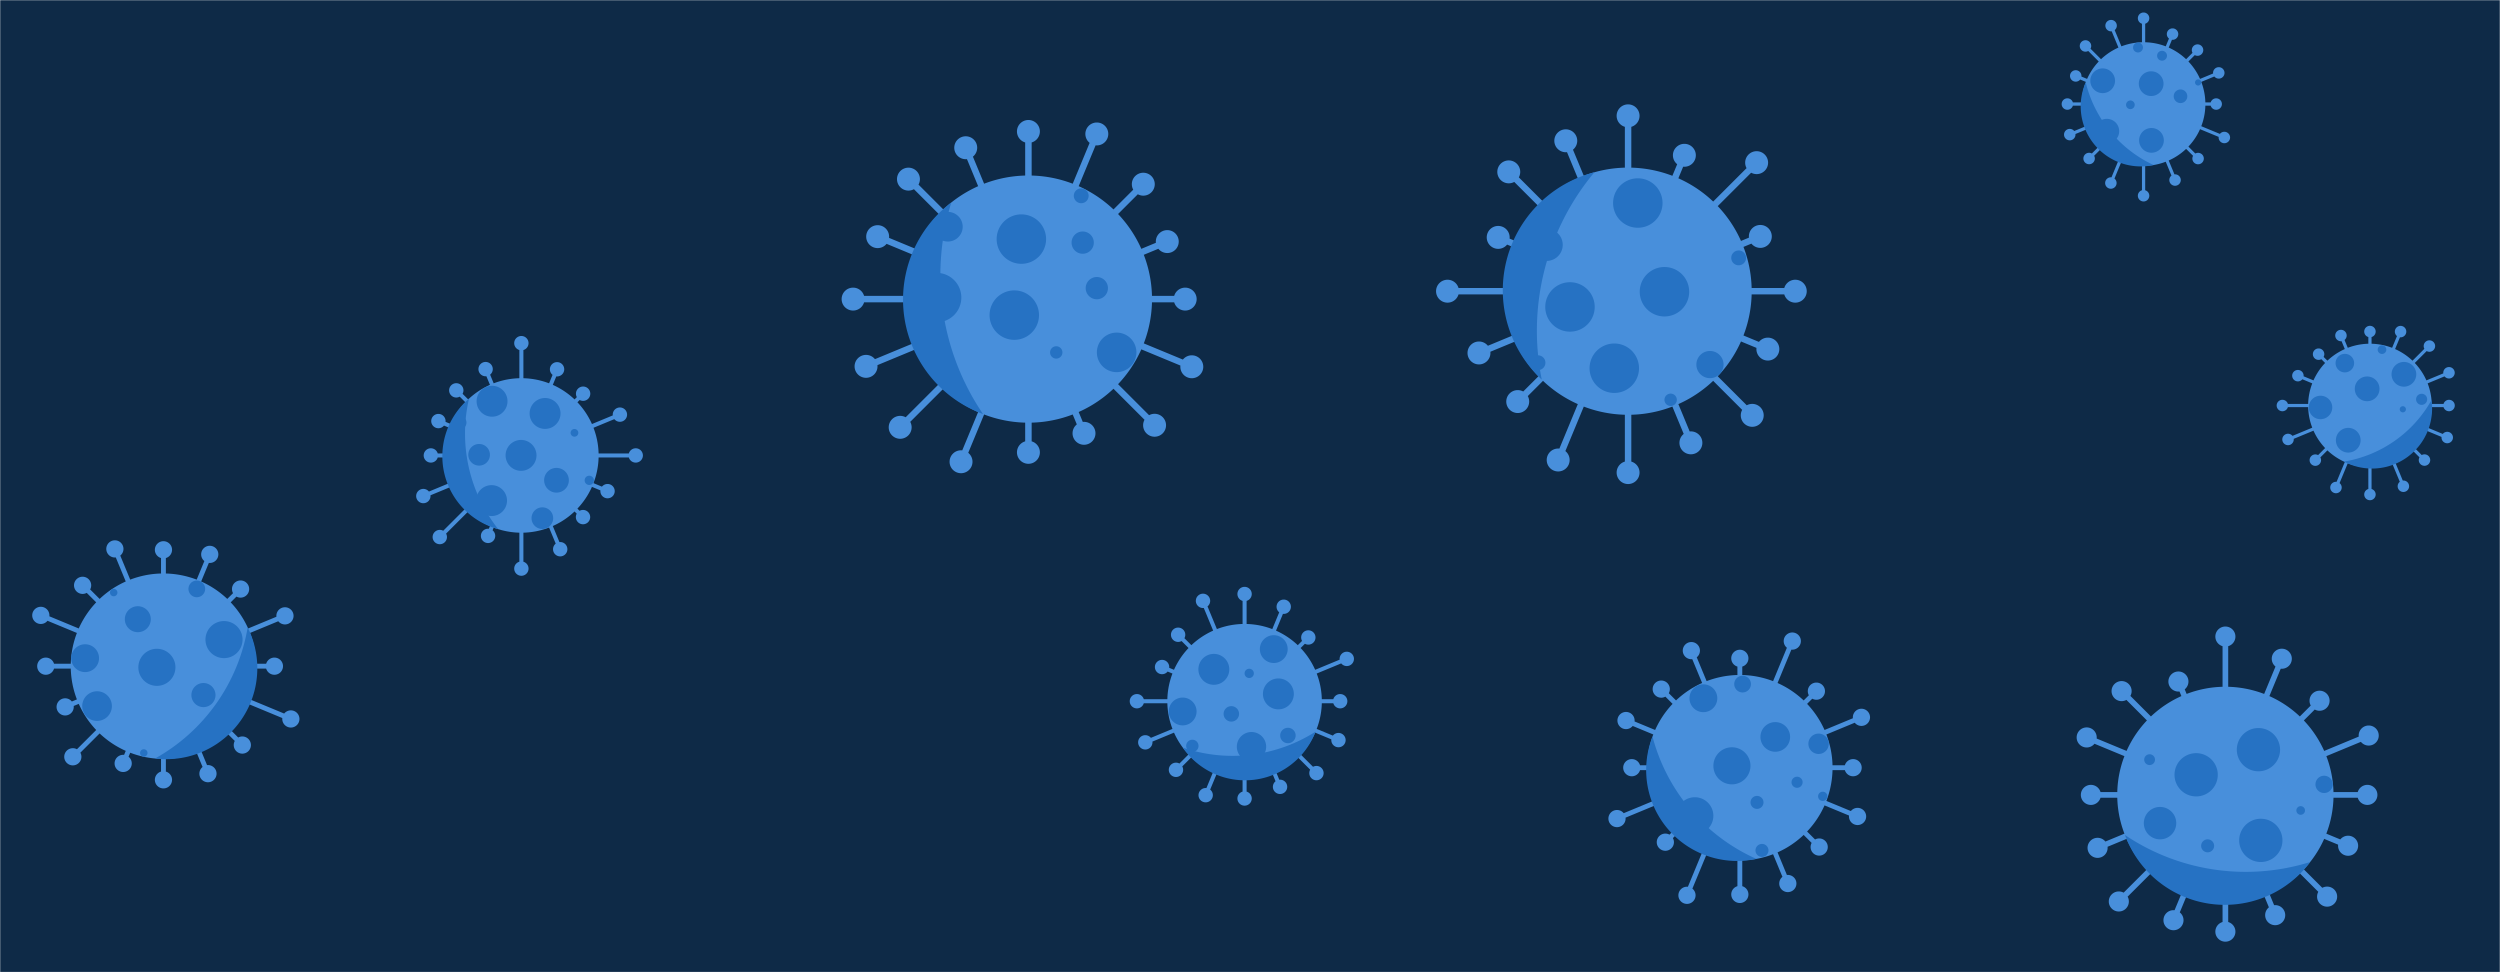 <svg xmlns="http://www.w3.org/2000/svg" version="1.1" xmlns:xlink="http://www.w3.org/1999/xlink" xmlns:svgjs="http://svgjs.com/svgjs" width="1440" height="560" preserveAspectRatio="none" viewBox="0 0 1440 560"><g mask="url(&quot;#SvgjsMask1000&quot;)" fill="none"><rect width="1440" height="560" x="0" y="0" fill="#0e2a47"></rect><path d="M663.54 170.41L663.54 174.14L682.67 174.14L682.67 170.41zM676.07 172.28 a6.6 6.6 0 1 0 13.2 0 a6.6 6.6 0 1 0 -13.2 0zM658.83 197.79L657.41 201.23L685.77 212.98L687.2 209.54zM679.88 211.26 a6.6 6.6 0 1 0 13.2 0 a6.6 6.6 0 1 0 -13.2 0zM644.01 221.28L641.37 223.92L663.73 246.27L666.36 243.64zM658.44 244.95 a6.6 6.6 0 1 0 13.2 0 a6.6 6.6 0 1 0 -13.2 0zM621.32 237.32L617.88 238.74L622.67 250.3L626.11 248.87zM617.79 249.59 a6.6 6.6 0 1 0 13.2 0 a6.6 6.6 0 1 0 -13.2 0zM594.23 243.45L590.5 243.45L590.5 260.55L594.23 260.55zM585.77 260.55 a6.6 6.6 0 1 0 13.2 0 a6.6 6.6 0 1 0 -13.2 0zM566.85 238.74L563.41 237.32L551.84 265.25L555.28 266.68zM546.96 265.97 a6.6 6.6 0 1 0 13.2 0 a6.6 6.6 0 1 0 -13.2 0zM543.36 223.92L540.72 221.28L517.19 244.82L519.82 247.46zM511.9 246.14 a6.6 6.6 0 1 0 13.2 0 a6.6 6.6 0 1 0 -13.2 0zM527.33 201.23L525.9 197.79L498.13 209.29L499.56 212.74zM492.24 211.02 a6.6 6.6 0 1 0 13.2 0 a6.6 6.6 0 1 0 -13.2 0zM521.2 174.14L521.2 170.41L491.38 170.41L491.38 174.14zM484.78 172.28 a6.6 6.6 0 1 0 13.2 0 a6.6 6.6 0 1 0 -13.2 0zM525.9 146.76L527.33 143.32L506.25 134.59L504.82 138.03zM498.93 136.31 a6.6 6.6 0 1 0 13.2 0 a6.6 6.6 0 1 0 -13.2 0zM540.72 123.27L543.36 120.64L524.59 101.86L521.95 104.5zM516.67 103.18 a6.6 6.6 0 1 0 13.2 0 a6.6 6.6 0 1 0 -13.2 0zM563.41 107.24L566.85 105.81L557.98 84.39L554.54 85.81zM549.66 85.1 a6.6 6.6 0 1 0 13.2 0 a6.6 6.6 0 1 0 -13.2 0zM590.5 101.11L594.23 101.11L594.23 75.72L590.5 75.72zM585.77 75.72 a6.6 6.6 0 1 0 13.2 0 a6.6 6.6 0 1 0 -13.2 0zM617.88 105.81L621.32 107.24L633.49 77.87L630.05 76.44zM625.17 77.16 a6.6 6.6 0 1 0 13.2 0 a6.6 6.6 0 1 0 -13.2 0zM641.37 120.64L644.01 123.27L659.86 107.42L657.23 104.78zM651.94 106.1 a6.6 6.6 0 1 0 13.2 0 a6.6 6.6 0 1 0 -13.2 0zM657.41 143.32L658.83 146.76L673.06 140.87L671.63 137.43zM665.75 139.15 a6.6 6.6 0 1 0 13.2 0 a6.6 6.6 0 1 0 -13.2 0zM521.18 172.28 a71.19 71.19 0 1 0 142.38 0 a71.19 71.19 0 1 0 -142.38 0z" fill="#488fdb"></path><path d="M566.23 238.5 A70.194 70.194 0 0 1 547.97 116.62M547.97 116.62 A142.387 142.387 0 0 0 566.23 238.5" fill="#2672c3" fill-rule="nonzero"></path><path d="M574.07 137.72 a14.24 14.24 0 1 0 28.48 0 a14.24 14.24 0 1 0 -28.48 0zM569.99 181.51 a14.24 14.24 0 1 0 28.48 0 a14.24 14.24 0 1 0 -28.48 0zM604.84 203 a3.56 3.56 0 1 0 7.12 0 a3.56 3.56 0 1 0 -7.12 0zM525.25 171.41 a14.24 14.24 0 1 0 28.48 0 a14.24 14.24 0 1 0 -28.48 0zM528.91 202.31 a2.85 2.85 0 1 0 5.7 0 a2.85 2.85 0 1 0 -5.7 0zM617.22 139.75 a6.41 6.41 0 1 0 12.82 0 a6.41 6.41 0 1 0 -12.82 0zM625.36 165.97 a6.41 6.41 0 1 0 12.82 0 a6.41 6.41 0 1 0 -12.82 0zM631.8 202.97 a11.39 11.39 0 1 0 22.78 0 a11.39 11.39 0 1 0 -22.78 0zM618.51 112.78 a4.27 4.27 0 1 0 8.54 0 a4.27 4.27 0 1 0 -8.54 0zM537.43 130.59 a8.54 8.54 0 1 0 17.08 0 a8.54 8.54 0 1 0 -17.08 0z" fill="#2672c3" fill-rule="nonzero"></path><path d="M1344.1 456.23L1344.1 459.5L1363.61 459.5L1363.61 456.23zM1357.83 457.86 a5.78 5.78 0 1 0 11.56 0 a5.78 5.78 0 1 0 -11.56 0zM1339.98 480.19L1338.73 483.2L1351.89 488.65L1353.14 485.64zM1346.73 487.15 a5.78 5.78 0 1 0 11.56 0 a5.78 5.78 0 1 0 -11.56 0zM1327.01 500.75L1324.7 503.05L1339.26 517.61L1341.57 515.3zM1334.64 516.46 a5.78 5.78 0 1 0 11.56 0 a5.78 5.78 0 1 0 -11.56 0zM1307.16 514.77L1304.15 516.02L1309.01 527.75L1312.02 526.51zM1304.73 527.13 a5.78 5.78 0 1 0 11.56 0 a5.78 5.78 0 1 0 -11.56 0zM1283.45 520.14L1280.19 520.14L1280.19 536.63L1283.45 536.63zM1276.04 536.63 a5.78 5.78 0 1 0 11.56 0 a5.78 5.78 0 1 0 -11.56 0zM1259.5 516.02L1256.49 514.77L1250.42 529.42L1253.43 530.67zM1246.15 530.04 a5.78 5.78 0 1 0 11.56 0 a5.78 5.78 0 1 0 -11.56 0zM1238.94 503.05L1236.64 500.75L1219.28 518.1L1221.59 520.4zM1214.66 519.25 a5.78 5.78 0 1 0 11.56 0 a5.78 5.78 0 1 0 -11.56 0zM1224.91 483.2L1223.67 480.19L1207.58 486.85L1208.83 489.86zM1202.43 488.36 a5.78 5.78 0 1 0 11.56 0 a5.78 5.78 0 1 0 -11.56 0zM1219.55 459.5L1219.55 456.23L1204.35 456.23L1204.35 459.5zM1198.57 457.86 a5.78 5.78 0 1 0 11.56 0 a5.78 5.78 0 1 0 -11.56 0zM1223.67 435.54L1224.91 432.53L1202.56 423.27L1201.31 426.28zM1196.15 424.77 a5.78 5.78 0 1 0 11.56 0 a5.78 5.78 0 1 0 -11.56 0zM1236.64 414.98L1238.94 412.68L1223.19 396.92L1220.88 399.23zM1216.26 398.08 a5.78 5.78 0 1 0 11.56 0 a5.78 5.78 0 1 0 -11.56 0zM1256.49 400.96L1259.5 399.71L1256.28 391.94L1253.27 393.19zM1248.99 392.56 a5.78 5.78 0 1 0 11.56 0 a5.78 5.78 0 1 0 -11.56 0zM1280.19 395.59L1283.45 395.59L1283.45 366.66L1280.19 366.66zM1276.04 366.66 a5.78 5.78 0 1 0 11.56 0 a5.78 5.78 0 1 0 -11.56 0zM1304.15 399.71L1307.16 400.96L1315.82 380.06L1312.8 378.81zM1308.53 379.43 a5.78 5.78 0 1 0 11.56 0 a5.78 5.78 0 1 0 -11.56 0zM1324.7 412.68L1327.01 414.98L1337.22 404.77L1334.91 402.47zM1330.29 403.62 a5.78 5.78 0 1 0 11.56 0 a5.78 5.78 0 1 0 -11.56 0zM1338.73 432.53L1339.98 435.54L1365.01 425.17L1363.76 422.16zM1358.6 423.67 a5.78 5.78 0 1 0 11.56 0 a5.78 5.78 0 1 0 -11.56 0zM1219.53 457.86 a62.29 62.29 0 1 0 124.58 0 a62.29 62.29 0 1 0 -124.58 0z" fill="#488fdb"></path><path d="M1330.68 496.52 A61.294 61.294 0 0 1 1223.97 480.97M1223.97 480.97 A124.589 124.589 0 0 0 1330.68 496.52" fill="#2672c3" fill-rule="nonzero"></path><path d="M1289.77 484.06 a12.46 12.46 0 1 0 24.92 0 a12.46 12.46 0 1 0 -24.92 0zM1294.03 514.49 a3.11 3.11 0 1 0 6.22 0 a3.11 3.11 0 1 0 -6.22 0zM1252.52 446.28 a12.46 12.46 0 1 0 24.92 0 a12.46 12.46 0 1 0 -24.92 0zM1288.4 431.81 a12.46 12.46 0 1 0 24.92 0 a12.46 12.46 0 1 0 -24.92 0zM1250.76 507.05 a7.48 7.48 0 1 0 14.96 0 a7.48 7.48 0 1 0 -14.96 0zM1234.84 474.13 a9.34 9.34 0 1 0 18.68 0 a9.34 9.34 0 1 0 -18.68 0zM1235.06 437.56 a3.11 3.11 0 1 0 6.22 0 a3.11 3.11 0 1 0 -6.22 0zM1333.71 451.8 a4.98 4.98 0 1 0 9.96 0 a4.98 4.98 0 1 0 -9.96 0zM1267.86 487.2 a3.74 3.74 0 1 0 7.48 0 a3.74 3.74 0 1 0 -7.48 0zM1322.7 466.83 a2.49 2.49 0 1 0 4.98 0 a2.49 2.49 0 1 0 -4.98 0z" fill="#2672c3" fill-rule="nonzero"></path><path d="M1008.95 165.87L1008.95 169.59L1034.08 169.59L1034.08 165.87zM1027.48 167.73 a6.6 6.6 0 1 0 13.2 0 a6.6 6.6 0 1 0 -13.2 0zM1004.24 193.24L1002.82 196.69L1017.57 202.8L1019 199.35zM1011.69 201.08 a6.6 6.6 0 1 0 13.2 0 a6.6 6.6 0 1 0 -13.2 0zM989.42 216.74L986.79 219.37L1007.97 240.56L1010.61 237.92zM1002.69 239.24 a6.6 6.6 0 1 0 13.2 0 a6.6 6.6 0 1 0 -13.2 0zM966.74 232.77L963.29 234.19L972.24 255.79L975.68 254.37zM967.36 255.08 a6.6 6.6 0 1 0 13.2 0 a6.6 6.6 0 1 0 -13.2 0zM939.64 238.9L935.92 238.9L935.92 272.21L939.64 272.21zM931.18 272.21 a6.6 6.6 0 1 0 13.2 0 a6.6 6.6 0 1 0 -13.2 0zM912.27 234.19L908.82 232.77L895.78 264.24L899.23 265.67zM890.91 264.96 a6.6 6.6 0 1 0 13.2 0 a6.6 6.6 0 1 0 -13.2 0zM888.77 219.37L886.14 216.74L872.89 229.98L875.53 232.62zM867.61 231.3 a6.6 6.6 0 1 0 13.2 0 a6.6 6.6 0 1 0 -13.2 0zM872.74 196.69L871.31 193.24L851.17 201.59L852.6 205.03zM845.29 203.31 a6.6 6.6 0 1 0 13.2 0 a6.6 6.6 0 1 0 -13.2 0zM866.61 169.59L866.61 165.87L833.77 165.87L833.77 169.59zM827.17 167.73 a6.6 6.6 0 1 0 13.2 0 a6.6 6.6 0 1 0 -13.2 0zM871.31 142.22L872.74 138.77L863.67 135.01L862.24 138.46zM856.36 136.74 a6.6 6.6 0 1 0 13.2 0 a6.6 6.6 0 1 0 -13.2 0zM886.14 118.72L888.77 116.09L870.37 97.68L867.73 100.32zM862.45 99 a6.6 6.6 0 1 0 13.2 0 a6.6 6.6 0 1 0 -13.2 0zM908.82 102.69L912.27 101.26L903.61 80.38L900.17 81.8zM895.29 81.09 a6.6 6.6 0 1 0 13.2 0 a6.6 6.6 0 1 0 -13.2 0zM935.92 96.56L939.64 96.56L939.64 66.72L935.92 66.72zM931.18 66.72 a6.6 6.6 0 1 0 13.2 0 a6.6 6.6 0 1 0 -13.2 0zM963.29 101.26L966.74 102.69L971.93 90.16L968.48 88.74zM963.6 89.45 a6.6 6.6 0 1 0 13.2 0 a6.6 6.6 0 1 0 -13.2 0zM986.79 116.09L989.42 118.72L1013.14 95.01L1010.5 92.37zM1005.22 93.69 a6.6 6.6 0 1 0 13.2 0 a6.6 6.6 0 1 0 -13.2 0zM1002.82 138.77L1004.24 142.22L1014.67 137.9L1013.24 134.46zM1007.35 136.18 a6.6 6.6 0 1 0 13.2 0 a6.6 6.6 0 1 0 -13.2 0zM866.59 167.73 a71.19 71.19 0 1 0 142.38 0 a71.19 71.19 0 1 0 -142.38 0z" fill="#488fdb"></path><path d="M888.06 218.68 A70.194 70.194 0 0 1 918.37 99.23M918.37 99.23 A142.387 142.387 0 0 0 888.06 218.68" fill="#2672c3" fill-rule="nonzero"></path><path d="M881.62 208.93 a4.27 4.27 0 1 0 8.54 0 a4.27 4.27 0 1 0 -8.54 0zM890.07 176.8 a14.24 14.24 0 1 0 28.48 0 a14.24 14.24 0 1 0 -28.48 0zM881.61 141.03 a9.26 9.26 0 1 0 18.52 0 a9.26 9.26 0 1 0 -18.52 0zM915.59 212.1 a14.24 14.24 0 1 0 28.48 0 a14.24 14.24 0 1 0 -28.48 0zM944.49 168.04 a14.24 14.24 0 1 0 28.48 0 a14.24 14.24 0 1 0 -28.48 0zM958.73 230.28 a3.56 3.56 0 1 0 7.12 0 a3.56 3.56 0 1 0 -7.12 0zM929.14 116.95 a14.24 14.24 0 1 0 28.48 0 a14.24 14.24 0 1 0 -28.48 0zM870.39 172.76 a2.85 2.85 0 1 0 5.7 0 a2.85 2.85 0 1 0 -5.7 0zM977.11 209.99 a7.83 7.83 0 1 0 15.66 0 a7.83 7.83 0 1 0 -15.66 0zM997.2 148.54 a4.27 4.27 0 1 0 8.54 0 a4.27 4.27 0 1 0 -8.54 0z" fill="#2672c3" fill-rule="nonzero"></path><path d="M1055.53 440.79L1055.53 443.59L1067.39 443.59L1067.39 440.79zM1062.44 442.19 a4.95 4.95 0 1 0 9.9 0 a4.95 4.95 0 1 0 -9.9 0zM1052 461.33L1050.93 463.91L1069.43 471.57L1070.5 468.99zM1065.01 470.28 a4.95 4.95 0 1 0 9.9 0 a4.95 4.95 0 1 0 -9.9 0zM1040.88 478.95L1038.91 480.92L1046.86 488.88L1048.84 486.9zM1042.9 487.89 a4.95 4.95 0 1 0 9.9 0 a4.95 4.95 0 1 0 -9.9 0zM1023.87 490.97L1021.29 492.04L1028.5 509.45L1031.08 508.38zM1024.84 508.91 a4.95 4.95 0 1 0 9.9 0 a4.95 4.95 0 1 0 -9.9 0zM1003.55 495.57L1000.75 495.57L1000.75 515.19L1003.55 515.19zM997.2 515.19 a4.95 4.95 0 1 0 9.9 0 a4.95 4.95 0 1 0 -9.9 0zM983.02 492.04L980.43 490.97L970.41 515.17L972.99 516.24zM966.75 515.7 a4.95 4.95 0 1 0 9.9 0 a4.95 4.95 0 1 0 -9.9 0zM965.4 480.92L963.42 478.95L958.25 484.12L960.23 486.09zM954.29 485.1 a4.95 4.95 0 1 0 9.9 0 a4.95 4.95 0 1 0 -9.9 0zM953.37 463.91L952.3 461.33L930.86 470.21L931.93 472.79zM926.44 471.5 a4.95 4.95 0 1 0 9.9 0 a4.95 4.95 0 1 0 -9.9 0zM948.77 443.59L948.77 440.79L939.91 440.79L939.91 443.59zM934.96 442.19 a4.95 4.95 0 1 0 9.9 0 a4.95 4.95 0 1 0 -9.9 0zM952.3 423.06L953.37 420.47L937.12 413.74L936.05 416.33zM931.64 415.03 a4.95 4.95 0 1 0 9.9 0 a4.95 4.95 0 1 0 -9.9 0zM963.42 405.44L965.4 403.46L957.87 395.94L955.9 397.91zM951.93 396.93 a4.95 4.95 0 1 0 9.9 0 a4.95 4.95 0 1 0 -9.9 0zM980.43 393.41L983.02 392.34L975.51 374.23L972.93 375.3zM969.27 374.76 a4.95 4.95 0 1 0 9.9 0 a4.95 4.95 0 1 0 -9.9 0zM1000.75 388.82L1003.55 388.82L1003.55 379.2L1000.75 379.2zM997.2 379.2 a4.95 4.95 0 1 0 9.9 0 a4.95 4.95 0 1 0 -9.9 0zM1021.29 392.34L1023.87 393.41L1033.65 369.79L1031.07 368.72zM1027.41 369.26 a4.95 4.95 0 1 0 9.9 0 a4.95 4.95 0 1 0 -9.9 0zM1038.91 403.46L1040.88 405.44L1047.22 399.09L1045.25 397.12zM1041.29 398.11 a4.95 4.95 0 1 0 9.9 0 a4.95 4.95 0 1 0 -9.9 0zM1050.93 420.47L1052 423.06L1072.72 414.47L1071.65 411.89zM1067.24 413.18 a4.95 4.95 0 1 0 9.9 0 a4.95 4.95 0 1 0 -9.9 0zM948.75 442.19 a53.4 53.4 0 1 0 106.8 0 a53.4 53.4 0 1 0 -106.8 0z" fill="#488fdb"></path><path d="M1011.69 494.73 A52.395 52.395 0 0 1 951.85 424.29M951.85 424.29 A106.79 106.79 0 0 0 1011.69 494.73" fill="#2672c3" fill-rule="nonzero"></path><path d="M986.91 441.11 a10.68 10.68 0 1 0 21.36 0 a10.68 10.68 0 1 0 -21.36 0zM1014.02 424.47 a8.54 8.54 0 1 0 17.08 0 a8.54 8.54 0 1 0 -17.08 0zM965.53 469.89 a10.68 10.68 0 1 0 21.36 0 a10.68 10.68 0 1 0 -21.36 0zM998.92 394.04 a4.81 4.81 0 1 0 9.62 0 a4.81 4.81 0 1 0 -9.62 0zM973.14 402.19 a8.01 8.01 0 1 0 16.02 0 a8.01 8.01 0 1 0 -16.02 0zM1047.22 458.69 a2.67 2.67 0 1 0 5.34 0 a2.67 2.67 0 1 0 -5.34 0zM1041.63 428.42 a5.87 5.87 0 1 0 11.74 0 a5.87 5.87 0 1 0 -11.74 0zM1011.16 489.84 a3.74 3.74 0 1 0 7.48 0 a3.74 3.74 0 1 0 -7.48 0zM1031.91 450.58 a3.2 3.2 0 1 0 6.4 0 a3.2 3.2 0 1 0 -6.4 0zM1008.3 462.18 a3.74 3.74 0 1 0 7.48 0 a3.74 3.74 0 1 0 -7.48 0z" fill="#2672c3" fill-rule="nonzero"></path><path d="M1400.67 232.65L1400.67 234.51L1410.65 234.51L1410.65 232.65zM1407.35 233.58 a3.3 3.3 0 1 0 6.6 0 a3.3 3.3 0 1 0 -6.6 0zM1398.32 246.34L1397.61 248.06L1409.25 252.88L1409.96 251.16zM1406.31 252.02 a3.3 3.3 0 1 0 6.6 0 a3.3 3.3 0 1 0 -6.6 0zM1390.91 258.08L1389.59 259.4L1395.85 265.66L1397.17 264.34zM1393.21 265 a3.3 3.3 0 1 0 6.6 0 a3.3 3.3 0 1 0 -6.6 0zM1379.57 266.1L1377.85 266.81L1383.49 280.44L1385.21 279.73zM1381.05 280.08 a3.3 3.3 0 1 0 6.6 0 a3.3 3.3 0 1 0 -6.6 0zM1366.02 269.17L1364.16 269.17L1364.16 284.83L1366.02 284.83zM1361.79 284.83 a3.3 3.3 0 1 0 6.6 0 a3.3 3.3 0 1 0 -6.6 0zM1352.33 266.81L1350.61 266.1L1344.66 280.46L1346.39 281.17zM1342.22 280.81 a3.3 3.3 0 1 0 6.6 0 a3.3 3.3 0 1 0 -6.6 0zM1340.59 259.4L1339.27 258.08L1332.97 264.38L1334.29 265.7zM1330.33 265.04 a3.3 3.3 0 1 0 6.6 0 a3.3 3.3 0 1 0 -6.6 0zM1332.57 248.06L1331.86 246.34L1317.55 252.27L1318.26 253.99zM1314.6 253.13 a3.3 3.3 0 1 0 6.6 0 a3.3 3.3 0 1 0 -6.6 0zM1329.5 234.51L1329.5 232.65L1314.66 232.65L1314.66 234.51zM1311.36 233.58 a3.3 3.3 0 1 0 6.6 0 a3.3 3.3 0 1 0 -6.6 0zM1331.86 220.82L1332.57 219.1L1323.95 215.53L1323.24 217.25zM1320.29 216.39 a3.3 3.3 0 1 0 6.6 0 a3.3 3.3 0 1 0 -6.6 0zM1339.27 209.08L1340.59 207.76L1336.17 203.34L1334.85 204.66zM1332.21 204 a3.3 3.3 0 1 0 6.6 0 a3.3 3.3 0 1 0 -6.6 0zM1350.61 201.06L1352.33 200.35L1349.25 192.9L1347.53 193.62zM1345.09 193.26 a3.3 3.3 0 1 0 6.6 0 a3.3 3.3 0 1 0 -6.6 0zM1364.16 198L1366.02 198L1366.02 190.97L1364.16 190.97zM1361.79 190.97 a3.3 3.3 0 1 0 6.6 0 a3.3 3.3 0 1 0 -6.6 0zM1377.85 200.35L1379.57 201.06L1383.59 191.35L1381.87 190.64zM1379.43 191 a3.3 3.3 0 1 0 6.6 0 a3.3 3.3 0 1 0 -6.6 0zM1389.59 207.76L1390.91 209.08L1400 199.99L1398.68 198.67zM1396.04 199.33 a3.3 3.3 0 1 0 6.6 0 a3.3 3.3 0 1 0 -6.6 0zM1397.61 219.1L1398.32 220.82L1410.98 215.58L1410.27 213.86zM1407.32 214.72 a3.3 3.3 0 1 0 6.6 0 a3.3 3.3 0 1 0 -6.6 0zM1329.49 233.58 a35.6 35.6 0 1 0 71.2 0 a35.6 35.6 0 1 0 -71.2 0z" fill="#488fdb"></path><path d="M1400.55 230.47 A34.597 34.597 0 0 1 1350.12 265.88M1350.12 265.88 A71.194 71.194 0 0 0 1400.55 230.47" fill="#2672c3" fill-rule="nonzero"></path><path d="M1377.53 215.6 a7.12 7.12 0 1 0 14.24 0 a7.12 7.12 0 1 0 -14.24 0zM1345.47 253.57 a7.12 7.12 0 1 0 14.24 0 a7.12 7.12 0 1 0 -14.24 0zM1356.35 223.97 a7.12 7.12 0 1 0 14.24 0 a7.12 7.12 0 1 0 -14.24 0zM1369.54 201.39 a2.49 2.49 0 1 0 4.98 0 a2.49 2.49 0 1 0 -4.98 0zM1329.86 234.7 a6.76 6.76 0 1 0 13.52 0 a6.76 6.76 0 1 0 -13.52 0zM1391.66 230.01 a3.2 3.2 0 1 0 6.4 0 a3.2 3.2 0 1 0 -6.4 0zM1345.29 209.16 a5.34 5.34 0 1 0 10.68 0 a5.34 5.34 0 1 0 -10.68 0zM1382.25 235.75 a1.78 1.78 0 1 0 3.56 0 a1.78 1.78 0 1 0 -3.56 0zM1374.71 265.18 a1.78 1.78 0 1 0 3.56 0 a1.78 1.78 0 1 0 -3.56 0zM1391.19 249.77 a2.49 2.49 0 1 0 4.98 0 a2.49 2.49 0 1 0 -4.98 0z" fill="#2672c3" fill-rule="nonzero"></path><path d="M147.52 382.32L147.52 385.11L158.06 385.11L158.06 382.32zM153.11 383.72 a4.95 4.95 0 1 0 9.9 0 a4.95 4.95 0 1 0 -9.9 0zM144 402.85L142.93 405.43L167 415.41L168.07 412.82zM162.59 414.12 a4.95 4.95 0 1 0 9.9 0 a4.95 4.95 0 1 0 -9.9 0zM132.88 420.47L130.9 422.45L138.59 430.14L140.57 428.16zM134.63 429.15 a4.95 4.95 0 1 0 9.9 0 a4.95 4.95 0 1 0 -9.9 0zM115.86 432.5L113.28 433.57L118.5 446.17L121.08 445.1zM114.84 445.63 a4.95 4.95 0 1 0 9.9 0 a4.95 4.95 0 1 0 -9.9 0zM95.54 437.09L92.75 437.09L92.75 449.18L95.54 449.18zM89.2 449.18 a4.95 4.95 0 1 0 9.9 0 a4.95 4.95 0 1 0 -9.9 0zM75.01 433.57L72.43 432.5L69.65 439.19L72.24 440.26zM66 439.73 a4.95 4.95 0 1 0 9.9 0 a4.95 4.95 0 1 0 -9.9 0zM57.39 422.45L55.42 420.47L40.96 434.92L42.94 436.9zM37 435.91 a4.95 4.95 0 1 0 9.9 0 a4.95 4.95 0 1 0 -9.9 0zM45.37 405.43L44.3 402.85L37 405.87L38.07 408.46zM32.58 407.17 a4.95 4.95 0 1 0 9.9 0 a4.95 4.95 0 1 0 -9.9 0zM40.77 385.11L40.77 382.32L26.37 382.32L26.37 385.11zM21.42 383.72 a4.95 4.95 0 1 0 9.9 0 a4.95 4.95 0 1 0 -9.9 0zM44.3 364.58L45.37 362L24.04 353.17L22.97 355.75zM18.56 354.46 a4.95 4.95 0 1 0 9.9 0 a4.95 4.95 0 1 0 -9.9 0zM55.42 346.96L57.39 344.98L48.57 336.16L46.59 338.14zM42.63 337.15 a4.95 4.95 0 1 0 9.9 0 a4.95 4.95 0 1 0 -9.9 0zM72.43 334.94L75.01 333.87L67.46 315.64L64.88 316.71zM61.22 316.17 a4.95 4.95 0 1 0 9.9 0 a4.95 4.95 0 1 0 -9.9 0zM92.75 330.34L95.54 330.34L95.54 316.68L92.75 316.68zM89.2 316.68 a4.95 4.95 0 1 0 9.9 0 a4.95 4.95 0 1 0 -9.9 0zM113.28 333.87L115.86 334.94L122.11 319.86L119.53 318.79zM115.87 319.32 a4.95 4.95 0 1 0 9.9 0 a4.95 4.95 0 1 0 -9.9 0zM130.9 344.98L132.88 346.96L139.56 340.28L137.58 338.3zM133.62 339.29 a4.95 4.95 0 1 0 9.9 0 a4.95 4.95 0 1 0 -9.9 0zM142.93 362L144 364.58L164.67 356.02L163.6 353.43zM159.19 354.73 a4.95 4.95 0 1 0 9.9 0 a4.95 4.95 0 1 0 -9.9 0zM40.75 383.72 a53.4 53.4 0 1 0 106.8 0 a53.4 53.4 0 1 0 -106.8 0z" fill="#488fdb"></path><path d="M142.65 361.4 A52.395 52.395 0 0 1 89.34 436.89M89.34 436.89 A106.79 106.79 0 0 0 142.65 361.4" fill="#2672c3" fill-rule="nonzero"></path><path d="M47.37 406.71 a8.54 8.54 0 1 0 17.08 0 a8.54 8.54 0 1 0 -17.08 0zM125.42 418.55 a3.74 3.74 0 1 0 7.48 0 a3.74 3.74 0 1 0 -7.48 0zM79.69 384.38 a10.68 10.68 0 1 0 21.36 0 a10.68 10.68 0 1 0 -21.36 0zM118.35 368.41 a10.68 10.68 0 1 0 21.36 0 a10.68 10.68 0 1 0 -21.36 0zM63.36 341.32 a2.14 2.14 0 1 0 4.28 0 a2.14 2.14 0 1 0 -4.28 0zM71.9 356.66 a7.48 7.48 0 1 0 14.96 0 a7.48 7.48 0 1 0 -14.96 0zM80.69 433.7 a2.14 2.14 0 1 0 4.28 0 a2.14 2.14 0 1 0 -4.28 0zM41.02 379.11 a8.01 8.01 0 1 0 16.02 0 a8.01 8.01 0 1 0 -16.02 0zM108.55 339.2 a4.81 4.81 0 1 0 9.62 0 a4.81 4.81 0 1 0 -9.62 0zM110.25 400.36 a6.94 6.94 0 1 0 13.88 0 a6.94 6.94 0 1 0 -13.88 0z" fill="#2672c3" fill-rule="nonzero"></path><path d="M344.79 261.18L344.79 263.51L366.18 263.51L366.18 261.18zM362.05 262.34 a4.13 4.13 0 1 0 8.26 0 a4.13 4.13 0 1 0 -8.26 0zM341.85 278.29L340.96 280.44L349.51 283.98L350.4 281.83zM345.82 282.9 a4.13 4.13 0 1 0 8.26 0 a4.13 4.13 0 1 0 -8.26 0zM332.59 292.97L330.94 294.62L335 298.68L336.65 297.03zM331.69 297.85 a4.13 4.13 0 1 0 8.26 0 a4.13 4.13 0 1 0 -8.26 0zM318.41 302.99L316.26 303.88L321.61 316.8L323.76 315.91zM318.55 316.35 a4.13 4.13 0 1 0 8.26 0 a4.13 4.13 0 1 0 -8.26 0zM301.48 306.82L299.15 306.82L299.15 327.52L301.48 327.52zM296.18 327.52 a4.13 4.13 0 1 0 8.26 0 a4.13 4.13 0 1 0 -8.26 0zM284.37 303.88L282.21 302.99L280.05 308.22L282.2 309.11zM276.99 308.67 a4.13 4.13 0 1 0 8.26 0 a4.13 4.13 0 1 0 -8.26 0zM269.68 294.62L268.04 292.97L252.49 308.51L254.14 310.16zM249.19 309.34 a4.13 4.13 0 1 0 8.26 0 a4.13 4.13 0 1 0 -8.26 0zM259.66 280.44L258.77 278.29L243.4 284.65L244.29 286.81zM239.71 285.73 a4.13 4.13 0 1 0 8.26 0 a4.13 4.13 0 1 0 -8.26 0zM255.83 263.51L255.83 261.18L248.17 261.18L248.17 263.51zM244.04 262.34 a4.13 4.13 0 1 0 8.26 0 a4.13 4.13 0 1 0 -8.26 0zM258.77 246.4L259.66 244.24L252.97 241.47L252.07 243.62zM248.39 242.54 a4.13 4.13 0 1 0 8.26 0 a4.13 4.13 0 1 0 -8.26 0zM268.04 231.71L269.68 230.06L263.64 224.03L262 225.67zM258.69 224.85 a4.13 4.13 0 1 0 8.26 0 a4.13 4.13 0 1 0 -8.26 0zM282.21 221.69L284.37 220.8L280.79 212.16L278.64 213.05zM275.58 212.61 a4.13 4.13 0 1 0 8.26 0 a4.13 4.13 0 1 0 -8.26 0zM299.15 217.86L301.48 217.86L301.48 197.66L299.15 197.66zM296.18 197.66 a4.13 4.13 0 1 0 8.26 0 a4.13 4.13 0 1 0 -8.26 0zM316.26 220.8L318.41 221.69L321.95 213.16L319.79 212.26zM316.74 212.71 a4.13 4.13 0 1 0 8.26 0 a4.13 4.13 0 1 0 -8.26 0zM330.94 230.06L332.59 231.71L336.7 227.6L335.06 225.95zM331.75 226.77 a4.13 4.13 0 1 0 8.26 0 a4.13 4.13 0 1 0 -8.26 0zM340.96 244.24L341.85 246.4L357.51 239.91L356.62 237.76zM352.94 238.83 a4.13 4.13 0 1 0 8.26 0 a4.13 4.13 0 1 0 -8.26 0zM255.81 262.34 a44.5 44.5 0 1 0 89 0 a44.5 44.5 0 1 0 -89 0z" fill="#488fdb"></path><path d="M286.97 304.79 A43.496 43.496 0 0 1 270.15 229.62M270.15 229.62 A88.992 88.992 0 0 0 286.97 304.79" fill="#2672c3" fill-rule="nonzero"></path><path d="M274.24 288.34 a8.9 8.9 0 1 0 17.8 0 a8.9 8.9 0 1 0 -17.8 0zM305.06 238.15 a8.9 8.9 0 1 0 17.8 0 a8.9 8.9 0 1 0 -17.8 0zM291.22 262.3 a8.9 8.9 0 1 0 17.8 0 a8.9 8.9 0 1 0 -17.8 0zM274.52 231.12 a8.9 8.9 0 1 0 17.8 0 a8.9 8.9 0 1 0 -17.8 0zM313.42 276.63 a7.12 7.12 0 1 0 14.24 0 a7.12 7.12 0 1 0 -14.24 0zM269.74 261.96 a6.23 6.23 0 1 0 12.46 0 a6.23 6.23 0 1 0 -12.46 0zM328.67 249.31 a2.22 2.22 0 1 0 4.44 0 a2.22 2.22 0 1 0 -4.44 0zM336.75 276.68 a2.67 2.67 0 1 0 5.34 0 a2.67 2.67 0 1 0 -5.34 0zM306.17 298.46 a6.23 6.23 0 1 0 12.46 0 a6.23 6.23 0 1 0 -12.46 0zM260.68 243.4 a4 4 0 1 0 8 0 a4 4 0 1 0 -8 0z" fill="#2672c3" fill-rule="nonzero"></path><path d="M761.36 402.74L761.36 405.07L771.95 405.07L771.95 402.74zM767.82 403.9 a4.13 4.13 0 1 0 8.26 0 a4.13 4.13 0 1 0 -8.26 0zM758.42 419.85L757.53 422L770.51 427.38L771.4 425.23zM766.83 426.3 a4.13 4.13 0 1 0 8.26 0 a4.13 4.13 0 1 0 -8.26 0zM749.16 434.53L747.51 436.18L757.46 446.13L759.11 444.48zM754.15 445.31 a4.13 4.13 0 1 0 8.26 0 a4.13 4.13 0 1 0 -8.26 0zM734.98 444.55L732.83 445.44L736.23 453.67L738.39 452.78zM733.18 453.22 a4.13 4.13 0 1 0 8.26 0 a4.13 4.13 0 1 0 -8.26 0zM718.05 448.38L715.72 448.38L715.72 459.93L718.05 459.93zM712.75 459.93 a4.13 4.13 0 1 0 8.26 0 a4.13 4.13 0 1 0 -8.26 0zM700.94 445.44L698.78 444.55L693.39 457.58L695.54 458.47zM690.34 458.03 a4.13 4.13 0 1 0 8.26 0 a4.13 4.13 0 1 0 -8.26 0zM686.25 436.18L684.61 434.53L676.54 442.6L678.19 444.25zM673.23 443.42 a4.13 4.13 0 1 0 8.26 0 a4.13 4.13 0 1 0 -8.26 0zM676.23 422L675.34 419.85L659.25 426.52L660.14 428.67zM655.56 427.59 a4.13 4.13 0 1 0 8.26 0 a4.13 4.13 0 1 0 -8.26 0zM672.4 405.07L672.4 402.74L654.86 402.74L654.86 405.07zM650.73 403.9 a4.13 4.13 0 1 0 8.26 0 a4.13 4.13 0 1 0 -8.26 0zM675.34 387.96L676.23 385.81L669.79 383.14L668.9 385.29zM665.22 384.21 a4.13 4.13 0 1 0 8.26 0 a4.13 4.13 0 1 0 -8.26 0zM684.61 373.27L686.25 371.63L679.42 364.8L677.78 366.44zM674.47 365.62 a4.13 4.13 0 1 0 8.26 0 a4.13 4.13 0 1 0 -8.26 0zM698.78 363.25L700.94 362.36L694.01 345.64L691.86 346.53zM688.8 346.09 a4.13 4.13 0 1 0 8.26 0 a4.13 4.13 0 1 0 -8.26 0zM715.72 359.42L718.05 359.42L718.05 342.15L715.72 342.15zM712.75 342.15 a4.13 4.13 0 1 0 8.26 0 a4.13 4.13 0 1 0 -8.26 0zM732.83 362.36L734.98 363.25L740.5 349.92L738.35 349.03zM735.3 349.48 a4.13 4.13 0 1 0 8.26 0 a4.13 4.13 0 1 0 -8.26 0zM747.51 371.63L749.16 373.27L754.43 368.01L752.78 366.36zM749.47 367.18 a4.13 4.13 0 1 0 8.26 0 a4.13 4.13 0 1 0 -8.26 0zM757.53 385.81L758.42 387.96L776.2 380.6L775.31 378.44zM771.62 379.52 a4.13 4.13 0 1 0 8.26 0 a4.13 4.13 0 1 0 -8.26 0zM672.38 403.9 a44.5 44.5 0 1 0 89 0 a44.5 44.5 0 1 0 -89 0z" fill="#488fdb"></path><path d="M757.78 421.43 A43.496 43.496 0 0 1 681.31 430.64M681.31 430.64 A88.992 88.992 0 0 0 757.78 421.43" fill="#2672c3" fill-rule="nonzero"></path><path d="M735.81 439.67 a2.67 2.67 0 1 0 5.34 0 a2.67 2.67 0 1 0 -5.34 0zM673.2 409.81 a8.01 8.01 0 1 0 16.02 0 a8.01 8.01 0 1 0 -16.02 0zM712.41 430.09 a8.45 8.45 0 1 0 16.9 0 a8.45 8.45 0 1 0 -16.9 0zM690.27 385.54 a8.9 8.9 0 1 0 17.8 0 a8.9 8.9 0 1 0 -17.8 0zM727.45 399.69 a8.9 8.9 0 1 0 17.8 0 a8.9 8.9 0 1 0 -17.8 0zM725.68 373.88 a8.01 8.01 0 1 0 16.02 0 a8.01 8.01 0 1 0 -16.02 0zM683.23 429.64 a3.56 3.56 0 1 0 7.12 0 a3.56 3.56 0 1 0 -7.12 0zM716.88 387.87 a2.67 2.67 0 1 0 5.34 0 a2.67 2.67 0 1 0 -5.34 0zM737.39 423.65 a4.45 4.45 0 1 0 8.9 0 a4.45 4.45 0 1 0 -8.9 0zM704.8 411.19 a4.45 4.45 0 1 0 8.9 0 a4.45 4.45 0 1 0 -8.9 0z" fill="#2672c3" fill-rule="nonzero"></path><path d="M1270.29 59L1270.29 60.86L1276.52 60.86L1276.52 59zM1273.22 59.93 a3.3 3.3 0 1 0 6.6 0 a3.3 3.3 0 1 0 -6.6 0zM1267.93 72.69L1267.22 74.41L1280.87 80.06L1281.59 78.34zM1277.93 79.2 a3.3 3.3 0 1 0 6.6 0 a3.3 3.3 0 1 0 -6.6 0zM1260.52 84.43L1259.2 85.75L1265.44 91.99L1266.76 90.67zM1262.8 91.33 a3.3 3.3 0 1 0 6.6 0 a3.3 3.3 0 1 0 -6.6 0zM1249.18 92.45L1247.46 93.16L1251.97 104.06L1253.69 103.35zM1249.53 103.71 a3.3 3.3 0 1 0 6.6 0 a3.3 3.3 0 1 0 -6.6 0zM1235.63 95.51L1233.77 95.51L1233.77 112.75L1235.63 112.75zM1231.4 112.75 a3.3 3.3 0 1 0 6.6 0 a3.3 3.3 0 1 0 -6.6 0zM1221.94 93.16L1220.22 92.45L1215 105.06L1216.72 105.77zM1212.56 105.42 a3.3 3.3 0 1 0 6.6 0 a3.3 3.3 0 1 0 -6.6 0zM1210.2 85.75L1208.88 84.43L1202.67 90.64L1203.99 91.96zM1200.03 91.3 a3.3 3.3 0 1 0 6.6 0 a3.3 3.3 0 1 0 -6.6 0zM1202.18 74.41L1201.47 72.69L1191.82 76.68L1192.54 78.4zM1188.88 77.54 a3.3 3.3 0 1 0 6.6 0 a3.3 3.3 0 1 0 -6.6 0zM1199.12 60.86L1199.12 59L1190.81 59L1190.81 60.86zM1187.51 59.93 a3.3 3.3 0 1 0 6.6 0 a3.3 3.3 0 1 0 -6.6 0zM1201.47 47.17L1202.18 45.45L1195.97 42.88L1195.26 44.6zM1192.32 43.74 a3.3 3.3 0 1 0 6.6 0 a3.3 3.3 0 1 0 -6.6 0zM1208.88 35.43L1210.2 34.11L1201.9 25.81L1200.59 27.13zM1197.94 26.47 a3.3 3.3 0 1 0 6.6 0 a3.3 3.3 0 1 0 -6.6 0zM1220.22 27.41L1221.94 26.7L1216.85 14.41L1215.13 15.12zM1212.69 14.77 a3.3 3.3 0 1 0 6.6 0 a3.3 3.3 0 1 0 -6.6 0zM1233.77 24.34L1235.63 24.34L1235.63 10.5L1233.77 10.5zM1231.4 10.5 a3.3 3.3 0 1 0 6.6 0 a3.3 3.3 0 1 0 -6.6 0zM1247.46 26.7L1249.18 27.41L1252.25 20L1250.53 19.29zM1248.09 19.64 a3.3 3.3 0 1 0 6.6 0 a3.3 3.3 0 1 0 -6.6 0zM1259.2 34.11L1260.52 35.43L1266.44 29.51L1265.12 28.19zM1262.48 28.85 a3.3 3.3 0 1 0 6.6 0 a3.3 3.3 0 1 0 -6.6 0zM1267.22 45.45L1267.93 47.17L1278.37 42.85L1277.66 41.13zM1274.72 41.99 a3.3 3.3 0 1 0 6.6 0 a3.3 3.3 0 1 0 -6.6 0zM1199.1 59.93 a35.6 35.6 0 1 0 71.2 0 a35.6 35.6 0 1 0 -71.2 0z" fill="#488fdb"></path><path d="M1240.47 95.06 A34.597 34.597 0 0 1 1201.37 47.43M1201.37 47.43 A71.194 71.194 0 0 0 1240.47 95.06" fill="#2672c3" fill-rule="nonzero"></path><path d="M1232.13 80.85 a7.12 7.12 0 1 0 14.24 0 a7.12 7.12 0 1 0 -14.24 0zM1206.41 75.57 a7.12 7.12 0 1 0 14.24 0 a7.12 7.12 0 1 0 -14.24 0zM1231.95 48.19 a7.12 7.12 0 1 0 14.24 0 a7.12 7.12 0 1 0 -14.24 0zM1204.02 46.52 a7.12 7.12 0 1 0 14.24 0 a7.12 7.12 0 1 0 -14.24 0zM1242.49 32.11 a2.85 2.85 0 1 0 5.7 0 a2.85 2.85 0 1 0 -5.7 0zM1228.64 27.37 a2.85 2.85 0 1 0 5.7 0 a2.85 2.85 0 1 0 -5.7 0zM1252.05 55.45 a3.92 3.92 0 1 0 7.84 0 a3.92 3.92 0 1 0 -7.84 0zM1199.55 63.42 a1.42 1.42 0 1 0 2.84 0 a1.42 1.42 0 1 0 -2.84 0zM1264.34 47.49 a1.78 1.78 0 1 0 3.56 0 a1.78 1.78 0 1 0 -3.56 0zM1224.61 60.37 a2.49 2.49 0 1 0 4.98 0 a2.49 2.49 0 1 0 -4.98 0z" fill="#2672c3" fill-rule="nonzero"></path></g><defs><mask id="SvgjsMask1000"><rect width="1440" height="560" fill="#ffffff"></rect></mask></defs></svg>